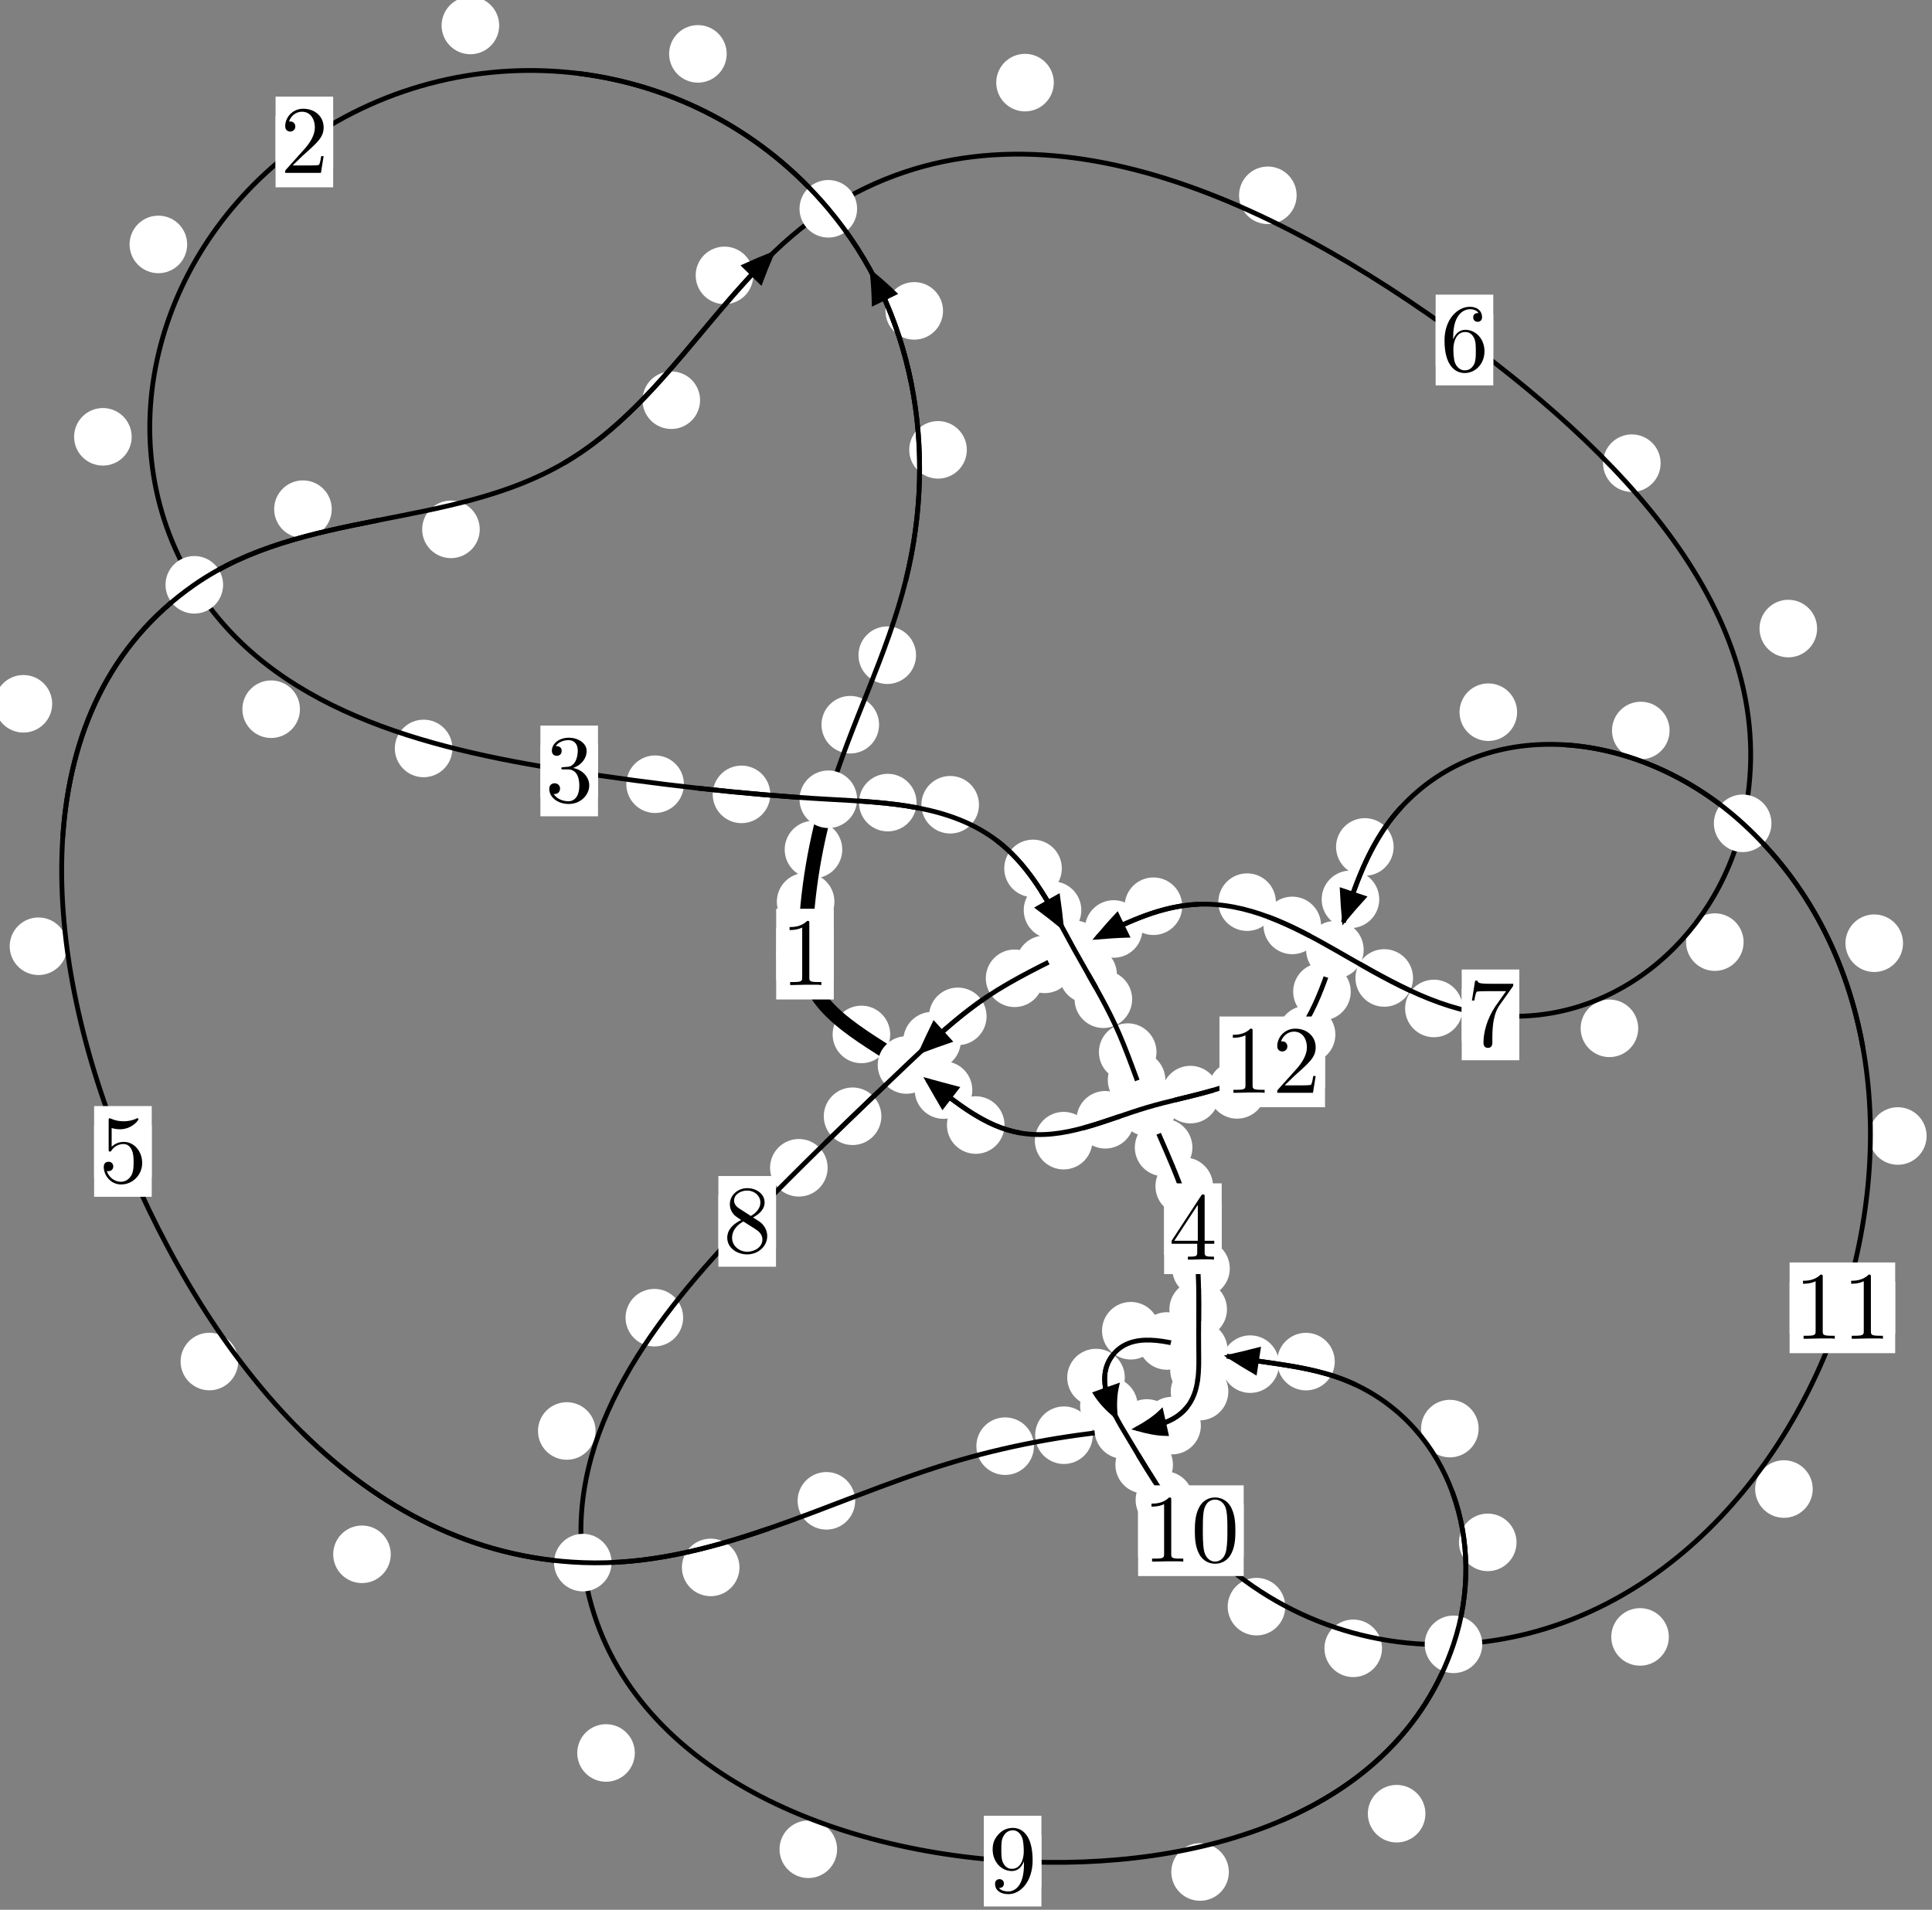<?xml version="1.0"?>
<!-- Created by MetaPost 1.999 on 2021.07.06:0011 -->
<svg version="1.1" xmlns="http://www.w3.org/2000/svg" xmlns:xlink="http://www.w3.org/1999/xlink" width="200.593" height="198.325" viewBox="0 0 200.593 198.325">
<rect x="0" y="0" width="200.593" height="198.325" fill="#808080" stroke="none"/>
<!-- Original BoundingBox: -86.558563 -114.980728 114.034286 83.344193 -->
  <defs>
    <g transform="scale(0.01,0.01)" id="GLYPHcmr10_48">
      <path style="fill-rule: evenodd;" d="M460 -320C460 -400,455 -480,420 -554C374 -650,292 -666,250 -666C190 -666,117 -640,76 -547C44 -478,39 -400,39 -320C39 -245,43 -155,84 -79C127 2,200 22,249 22C303 22,379 1,423 -94C455 -163,460 -241,460 -320M249 -0C210 -0,151 -25,133 -121C122 -181,122 -273,122 -332C122 -396,122 -462,130 -516C149 -635,224 -644,249 -644C282 -644,348 -626,367 -527C377 -471,377 -395,377 -332C377 -257,377 -189,366 -125C351 -30,294 -0,249 -0"></path>
    </g>
    <g transform="scale(0.01,0.01)" id="GLYPHcmr10_49">
      <path style="fill-rule: evenodd;" d="M294 -640C294 -664,294 -666,271 -666C209 -602,121 -602,89 -602L89 -571C109 -571,168 -571,220 -597L220 -79C220 -43,217 -31,127 -31L95 -31L95 -0L257 -0L130 -3L217 -3L257 -3L297 -3L384 -3L419 -0L419 -31L387 -31C297 -31,294 -42,294 -79"></path>
    </g>
    <g transform="scale(0.01,0.01)" id="GLYPHcmr10_50">
      <path style="fill-rule: evenodd;" d="M127 -77L233 -180C389 -318,449 -372,449 -472C449 -586,359 -666,237 -666C124 -666,50 -574,50 -485C50 -429,100 -429,103 -429C120 -429,155 -441,155 -482C155 -508,137 -534,102 -534C94 -534,92 -534,89 -533C112 -598,166 -635,224 -635C315 -635,358 -554,358 -472C358 -392,308 -313,253 -251L61 -37C50 -26,50 -24,50 -0L421 -0L449 -174L424 -174C419 -144,412 -100,402 -85C395 -77,329 -77,307 -77"></path>
    </g>
    <g transform="scale(0.01,0.01)" id="GLYPHcmr10_51">
      <path style="fill-rule: evenodd;" d="M290 -352C372 -379,430 -449,430 -528C430 -610,342 -666,246 -666C145 -666,69 -606,69 -530C69 -497,91 -478,120 -478C151 -478,171 -500,171 -529C171 -579,124 -579,109 -579C140 -628,206 -641,242 -641C283 -641,338 -619,338 -529C338 -517,336 -459,310 -415C280 -367,246 -364,221 -363C213 -362,189 -360,182 -360C174 -359,167 -358,167 -348C167 -337,174 -337,191 -337L235 -337C317 -337,354 -269,354 -171C354 -35,285 -6,241 -6C198 -6,123 -23,88 -82C123 -77,154 -99,154 -137C154 -173,127 -193,98 -193C74 -193,42 -179,42 -135C42 -44,135 22,244 22C366 22,457 -69,457 -171C457 -253,394 -331,290 -352"></path>
    </g>
    <g transform="scale(0.01,0.01)" id="GLYPHcmr10_52">
      <path style="fill-rule: evenodd;" d="M294 -165L294 -78C294 -42,292 -31,218 -31L197 -31L197 -0L332 -0L238 -3L290 -3L332 -3L374 -3L427 -3L468 -0L468 -31L447 -31C373 -31,371 -42,371 -78L371 -165L471 -165L471 -196L371 -196L371 -651C371 -671,371 -677,355 -677C346 -677,343 -677,335 -665L28 -196L28 -165M300 -196L56 -196L300 -569"></path>
    </g>
    <g transform="scale(0.01,0.01)" id="GLYPHcmr10_53">
      <path style="fill-rule: evenodd;" d="M449 -201C449 -320,367 -420,259 -420C211 -420,168 -404,132 -369L132 -564C152 -558,185 -551,217 -551C340 -551,410 -642,410 -655C410 -661,407 -666,400 -666C399 -666,397 -666,392 -663C372 -654,323 -634,256 -634C216 -634,170 -641,123 -662C115 -665,113 -665,111 -665C101 -665,101 -657,101 -641L101 -345C101 -327,101 -319,115 -319C122 -319,124 -322,128 -328C139 -344,176 -398,257 -398C309 -398,334 -352,342 -334C358 -297,360 -258,360 -208C360 -173,360 -113,336 -71C312 -32,275 -6,229 -6C156 -6,99 -59,82 -118C85 -117,88 -116,99 -116C132 -116,149 -141,149 -165C149 -189,132 -214,99 -214C85 -214,50 -207,50 -161C50 -75,119 22,231 22C347 22,449 -74,449 -201"></path>
    </g>
    <g transform="scale(0.01,0.01)" id="GLYPHcmr10_54">
      <path style="fill-rule: evenodd;" d="M132 -328L132 -352C132 -605,256 -641,307 -641C331 -641,373 -635,395 -601C380 -601,340 -601,340 -556C340 -525,364 -510,386 -510C402 -510,432 -519,432 -558C432 -618,388 -666,305 -666C177 -666,42 -537,42 -316C42 -49,158 22,251 22C362 22,457 -72,457 -204C457 -331,368 -427,257 -427C189 -427,152 -376,132 -328M251 -6C188 -6,158 -66,152 -81C134 -128,134 -208,134 -226C134 -304,166 -404,256 -404C272 -404,318 -404,349 -342C367 -305,367 -254,367 -205C367 -157,367 -107,350 -71C320 -11,274 -6,251 -6"></path>
    </g>
    <g transform="scale(0.01,0.01)" id="GLYPHcmr10_55">
      <path style="fill-rule: evenodd;" d="M476 -609C485 -621,485 -623,485 -644L242 -644C120 -644,118 -657,114 -676L89 -676L56 -470L81 -470C84 -486,93 -549,106 -561C113 -567,191 -567,204 -567L411 -567C400 -551,321 -442,299 -409C209 -274,176 -135,176 -33C176 -23,176 22,222 22C268 22,268 -23,268 -33L268 -84C268 -139,271 -194,279 -248C283 -271,297 -357,341 -419"></path>
    </g>
    <g transform="scale(0.01,0.01)" id="GLYPHcmr10_56">
      <path style="fill-rule: evenodd;" d="M163 -457C117 -487,113 -521,113 -538C113 -599,178 -641,249 -641C322 -641,386 -589,386 -517C386 -460,347 -412,287 -377M309 -362C381 -399,430 -451,430 -517C430 -609,341 -666,250 -666C150 -666,69 -592,69 -499C69 -481,71 -436,113 -389C124 -377,161 -352,186 -335C128 -306,42 -250,42 -151C42 -45,144 22,249 22C362 22,457 -61,457 -168C457 -204,446 -249,408 -291C389 -312,373 -322,309 -362M209 -320L332 -242C360 -223,407 -193,407 -132C407 -58,332 -6,250 -6C164 -6,92 -68,92 -151C92 -209,124 -273,209 -320"></path>
    </g>
    <g transform="scale(0.01,0.01)" id="GLYPHcmr10_57">
      <path style="fill-rule: evenodd;" d="M367 -318L367 -286C367 -52,263 -6,205 -6C188 -6,134 -8,107 -42C151 -42,159 -71,159 -88C159 -119,135 -134,113 -134C97 -134,67 -125,67 -86C67 -19,121 22,206 22C335 22,457 -114,457 -329C457 -598,342 -666,253 -666C198 -666,149 -648,106 -603C65 -558,42 -516,42 -441C42 -316,130 -218,242 -218C303 -218,344 -260,367 -318M243 -241C227 -241,181 -241,150 -304C132 -341,132 -391,132 -440C132 -494,132 -541,153 -578C180 -628,218 -641,253 -641C299 -641,332 -607,349 -562C361 -530,365 -467,365 -421C365 -338,331 -241,243 -241"></path>
    </g>
  </defs>
  <path d="M86.635 93.635C86.635 92.843,86.32 92.083,85.76 91.522C85.199 90.962,84.439 90.647,83.646 90.647C82.854 90.647,82.094 90.962,81.533 91.522C80.973 92.083,80.658 92.843,80.658 93.635C80.658 94.428,80.973 95.188,81.533 95.749C82.094 96.309,82.854 96.624,83.646 96.624C84.439 96.624,85.199 96.309,85.76 95.749C86.32 95.188,86.635 94.428,86.635 93.635Z" style="fill: rgb(100%,100%,100%);stroke: none;"></path>
  <path d="M86.569 99.081C86.569 98.289,86.254 97.529,85.693 96.968C85.133 96.408,84.373 96.093,83.58 96.093C82.787 96.093,82.027 96.408,81.467 96.968C80.906 97.529,80.591 98.289,80.591 99.081C80.591 99.874,80.906 100.634,81.467 101.195C82.027 101.755,82.787 102.07,83.58 102.07C84.373 102.07,85.133 101.755,85.693 101.195C86.254 100.634,86.569 99.874,86.569 99.081Z" style="fill: rgb(100%,100%,100%);stroke: none;"></path>
  <path d="M91.27 75.258C91.27 74.465,90.955 73.705,90.394 73.145C89.834 72.584,89.074 72.269,88.281 72.269C87.488 72.269,86.728 72.584,86.168 73.145C85.607 73.705,85.292 74.465,85.292 75.258C85.292 76.051,85.607 76.811,86.168 77.371C86.728 77.932,87.488 78.247,88.281 78.247C89.074 78.247,89.834 77.932,90.394 77.371C90.955 76.811,91.27 76.051,91.27 75.258Z" style="fill: rgb(100%,100%,100%);stroke: none;"></path>
  <path d="M87.449 88.224C87.449 87.432,87.134 86.672,86.574 86.111C86.014 85.551,85.253 85.236,84.461 85.236C83.668 85.236,82.908 85.551,82.347 86.111C81.787 86.672,81.472 87.432,81.472 88.224C81.472 89.017,81.787 89.777,82.347 90.338C82.908 90.898,83.668 91.213,84.461 91.213C85.253 91.213,86.014 90.898,86.574 90.338C87.134 89.777,87.449 89.017,87.449 88.224Z" style="fill: rgb(100%,100%,100%);stroke: none;"></path>
  <path d="M100.382 46.714C100.382 45.922,100.067 45.162,99.506 44.601C98.946 44.041,98.186 43.726,97.393 43.726C96.6 43.726,95.84 44.041,95.28 44.601C94.719 45.162,94.404 45.922,94.404 46.714C94.404 47.507,94.719 48.267,95.28 48.828C95.84 49.388,96.6 49.703,97.393 49.703C98.186 49.703,98.946 49.388,99.506 48.828C100.067 48.267,100.382 47.507,100.382 46.714Z" style="fill: rgb(100%,100%,100%);stroke: none;"></path>
  <path d="M95.11 68.04C95.11 67.247,94.795 66.487,94.235 65.927C93.674 65.366,92.914 65.051,92.122 65.051C91.329 65.051,90.569 65.366,90.008 65.927C89.448 66.487,89.133 67.247,89.133 68.04C89.133 68.833,89.448 69.593,90.008 70.153C90.569 70.714,91.329 71.029,92.122 71.029C92.914 71.029,93.674 70.714,94.235 70.153C94.795 69.593,95.11 68.833,95.11 68.04Z" style="fill: rgb(100%,100%,100%);stroke: none;"></path>
  <path d="M75.45 5.595C75.45 4.802,75.135 4.042,74.575 3.482C74.014 2.921,73.254 2.606,72.461 2.606C71.669 2.606,70.909 2.921,70.348 3.482C69.788 4.042,69.473 4.802,69.473 5.595C69.473 6.388,69.788 7.148,70.348 7.708C70.909 8.269,71.669 8.584,72.461 8.584C73.254 8.584,74.014 8.269,74.575 7.708C75.135 7.148,75.45 6.388,75.45 5.595Z" style="fill: rgb(100%,100%,100%);stroke: none;"></path>
  <path d="M97.911 32.284C97.911 31.491,97.596 30.731,97.035 30.17C96.475 29.61,95.715 29.295,94.922 29.295C94.129 29.295,93.369 29.61,92.809 30.17C92.248 30.731,91.933 31.491,91.933 32.284C91.933 33.076,92.248 33.836,92.809 34.397C93.369 34.957,94.129 35.272,94.922 35.272C95.715 35.272,96.475 34.957,97.035 34.397C97.596 33.836,97.911 33.076,97.911 32.284Z" style="fill: rgb(100%,100%,100%);stroke: none;"></path>
  <path d="M19.432 25.383C19.432 24.59,19.117 23.83,18.556 23.269C17.996 22.709,17.236 22.394,16.443 22.394C15.65 22.394,14.89 22.709,14.33 23.269C13.769 23.83,13.454 24.59,13.454 25.383C13.454 26.175,13.769 26.936,14.33 27.496C14.89 28.056,15.65 28.371,16.443 28.371C17.236 28.371,17.996 28.056,18.556 27.496C19.117 26.936,19.432 26.175,19.432 25.383Z" style="fill: rgb(100%,100%,100%);stroke: none;"></path>
  <path d="M51.828 2.645C51.828 1.852,51.513 1.092,50.952 0.531C50.392 -0.029,49.632 -0.344,48.839 -0.344C48.046 -0.344,47.286 -0.029,46.726 0.531C46.165 1.092,45.85 1.852,45.85 2.645C45.85 3.437,46.165 4.197,46.726 4.758C47.286 5.318,48.046 5.633,48.839 5.633C49.632 5.633,50.392 5.318,50.952 4.758C51.513 4.197,51.828 3.437,51.828 2.645Z" style="fill: rgb(100%,100%,100%);stroke: none;"></path>
  <path d="M31.143 73.649C31.143 72.856,30.828 72.096,30.267 71.535C29.707 70.975,28.947 70.66,28.154 70.66C27.361 70.66,26.601 70.975,26.041 71.535C25.48 72.096,25.165 72.856,25.165 73.649C25.165 74.441,25.48 75.202,26.041 75.762C26.601 76.323,27.361 76.638,28.154 76.638C28.947 76.638,29.707 76.323,30.267 75.762C30.828 75.202,31.143 74.441,31.143 73.649Z" style="fill: rgb(100%,100%,100%);stroke: none;"></path>
  <path d="M13.672 45.362C13.672 44.569,13.357 43.809,12.796 43.248C12.236 42.688,11.475 42.373,10.683 42.373C9.89 42.373,9.13 42.688,8.569 43.248C8.009 43.809,7.694 44.569,7.694 45.362C7.694 46.154,8.009 46.914,8.569 47.475C9.13 48.035,9.89 48.35,10.683 48.35C11.475 48.35,12.236 48.035,12.796 47.475C13.357 46.914,13.672 46.154,13.672 45.362Z" style="fill: rgb(100%,100%,100%);stroke: none;"></path>
  <path d="M71.007 81.438C71.007 80.646,70.692 79.885,70.132 79.325C69.571 78.765,68.811 78.45,68.018 78.45C67.226 78.45,66.466 78.765,65.905 79.325C65.345 79.885,65.03 80.646,65.03 81.438C65.03 82.231,65.345 82.991,65.905 83.552C66.466 84.112,67.226 84.427,68.018 84.427C68.811 84.427,69.571 84.112,70.132 83.552C70.692 82.991,71.007 82.231,71.007 81.438Z" style="fill: rgb(100%,100%,100%);stroke: none;"></path>
  <path d="M46.972 77.723C46.972 76.93,46.657 76.17,46.096 75.609C45.536 75.049,44.776 74.734,43.983 74.734C43.19 74.734,42.43 75.049,41.87 75.609C41.309 76.17,40.994 76.93,40.994 77.723C40.994 78.515,41.309 79.276,41.87 79.836C42.43 80.397,43.19 80.712,43.983 80.712C44.776 80.712,45.536 80.397,46.096 79.836C46.657 79.276,46.972 78.515,46.972 77.723Z" style="fill: rgb(100%,100%,100%);stroke: none;"></path>
  <path d="M95.161 83.348C95.161 82.555,94.846 81.795,94.286 81.235C93.725 80.674,92.965 80.359,92.172 80.359C91.38 80.359,90.619 80.674,90.059 81.235C89.498 81.795,89.184 82.555,89.184 83.348C89.184 84.141,89.498 84.901,90.059 85.461C90.619 86.022,91.38 86.337,92.172 86.337C92.965 86.337,93.725 86.022,94.286 85.461C94.846 84.901,95.161 84.141,95.161 83.348Z" style="fill: rgb(100%,100%,100%);stroke: none;"></path>
  <path d="M79.977 82.492C79.977 81.699,79.662 80.939,79.102 80.379C78.541 79.818,77.781 79.503,76.988 79.503C76.196 79.503,75.435 79.818,74.875 80.379C74.314 80.939,74 81.699,74 82.492C74 83.285,74.314 84.045,74.875 84.605C75.435 85.166,76.196 85.481,76.988 85.481C77.781 85.481,78.541 85.166,79.102 84.605C79.662 84.045,79.977 83.285,79.977 82.492Z" style="fill: rgb(100%,100%,100%);stroke: none;"></path>
  <path d="M110.245 90.182C110.245 89.389,109.93 88.629,109.37 88.069C108.809 87.508,108.049 87.193,107.257 87.193C106.464 87.193,105.704 87.508,105.143 88.069C104.583 88.629,104.268 89.389,104.268 90.182C104.268 90.975,104.583 91.735,105.143 92.295C105.704 92.856,106.464 93.171,107.257 93.171C108.049 93.171,108.809 92.856,109.37 92.295C109.93 91.735,110.245 90.975,110.245 90.182Z" style="fill: rgb(100%,100%,100%);stroke: none;"></path>
  <path d="M101.644 83.569C101.644 82.777,101.329 82.017,100.768 81.456C100.208 80.896,99.448 80.581,98.655 80.581C97.862 80.581,97.102 80.896,96.542 81.456C95.981 82.017,95.666 82.777,95.666 83.569C95.666 84.362,95.981 85.122,96.542 85.683C97.102 86.243,97.862 86.558,98.655 86.558C99.448 86.558,100.208 86.243,100.768 85.683C101.329 85.122,101.644 84.362,101.644 83.569Z" style="fill: rgb(100%,100%,100%);stroke: none;"></path>
  <path d="M115.964 101.206C115.964 100.413,115.649 99.653,115.088 99.092C114.528 98.532,113.768 98.217,112.975 98.217C112.182 98.217,111.422 98.532,110.862 99.092C110.301 99.653,109.986 100.413,109.986 101.206C109.986 101.998,110.301 102.758,110.862 103.319C111.422 103.879,112.182 104.194,112.975 104.194C113.768 104.194,114.528 103.879,115.088 103.319C115.649 102.758,115.964 101.998,115.964 101.206Z" style="fill: rgb(100%,100%,100%);stroke: none;"></path>
  <path d="M112.269 94.516C112.269 93.723,111.954 92.963,111.393 92.403C110.833 91.842,110.072 91.527,109.28 91.527C108.487 91.527,107.727 91.842,107.166 92.403C106.606 92.963,106.291 93.723,106.291 94.516C106.291 95.309,106.606 96.069,107.166 96.629C107.727 97.19,108.487 97.505,109.28 97.505C110.072 97.505,110.833 97.19,111.393 96.629C111.954 96.069,112.269 95.309,112.269 94.516Z" style="fill: rgb(100%,100%,100%);stroke: none;"></path>
  <path d="M120.075 109.257C120.075 108.464,119.76 107.704,119.199 107.144C118.639 106.583,117.879 106.268,117.086 106.268C116.293 106.268,115.533 106.583,114.973 107.144C114.412 107.704,114.097 108.464,114.097 109.257C114.097 110.05,114.412 110.81,114.973 111.37C115.533 111.931,116.293 112.246,117.086 112.246C117.879 112.246,118.639 111.931,119.199 111.37C119.76 110.81,120.075 110.05,120.075 109.257Z" style="fill: rgb(100%,100%,100%);stroke: none;"></path>
  <path d="M117.547 103.765C117.547 102.972,117.232 102.212,116.672 101.652C116.111 101.091,115.351 100.776,114.558 100.776C113.766 100.776,113.005 101.091,112.445 101.652C111.885 102.212,111.57 102.972,111.57 103.765C111.57 104.558,111.885 105.318,112.445 105.878C113.005 106.439,113.766 106.754,114.558 106.754C115.351 106.754,116.111 106.439,116.672 105.878C117.232 105.318,117.547 104.558,117.547 103.765Z" style="fill: rgb(100%,100%,100%);stroke: none;"></path>
  <path d="M123.803 119.163C123.803 118.371,123.488 117.61,122.927 117.05C122.367 116.489,121.607 116.175,120.814 116.175C120.021 116.175,119.261 116.489,118.701 117.05C118.14 117.61,117.825 118.371,117.825 119.163C117.825 119.956,118.14 120.716,118.701 121.277C119.261 121.837,120.021 122.152,120.814 122.152C121.607 122.152,122.367 121.837,122.927 121.277C123.488 120.716,123.803 119.956,123.803 119.163Z" style="fill: rgb(100%,100%,100%);stroke: none;"></path>
  <path d="M120.997 112.164C120.997 111.372,120.682 110.612,120.121 110.051C119.561 109.491,118.801 109.176,118.008 109.176C117.215 109.176,116.455 109.491,115.895 110.051C115.334 110.612,115.019 111.372,115.019 112.164C115.019 112.957,115.334 113.717,115.895 114.278C116.455 114.838,117.215 115.153,118.008 115.153C118.801 115.153,119.561 114.838,120.121 114.278C120.682 113.717,120.997 112.957,120.997 112.164Z" style="fill: rgb(100%,100%,100%);stroke: none;"></path>
  <path d="M127.685 131.725C127.685 130.933,127.37 130.172,126.809 129.612C126.249 129.051,125.489 128.737,124.696 128.737C123.903 128.737,123.143 129.051,122.583 129.612C122.022 130.172,121.707 130.933,121.707 131.725C121.707 132.518,122.022 133.278,122.583 133.839C123.143 134.399,123.903 134.714,124.696 134.714C125.489 134.714,126.249 134.399,126.809 133.839C127.37 133.278,127.685 132.518,127.685 131.725Z" style="fill: rgb(100%,100%,100%);stroke: none;"></path>
  <path d="M125.944 123.184C125.944 122.391,125.629 121.631,125.068 121.07C124.508 120.51,123.748 120.195,122.955 120.195C122.162 120.195,121.402 120.51,120.842 121.07C120.281 121.631,119.966 122.391,119.966 123.184C119.966 123.976,120.281 124.737,120.842 125.297C121.402 125.857,122.162 126.172,122.955 126.172C123.748 126.172,124.508 125.857,125.068 125.297C125.629 124.737,125.944 123.976,125.944 123.184Z" style="fill: rgb(100%,100%,100%);stroke: none;"></path>
  <path d="M127.476 142.278C127.476 141.485,127.161 140.725,126.601 140.165C126.04 139.604,125.28 139.289,124.487 139.289C123.695 139.289,122.935 139.604,122.374 140.165C121.814 140.725,121.499 141.485,121.499 142.278C121.499 143.071,121.814 143.831,122.374 144.391C122.935 144.952,123.695 145.267,124.487 145.267C125.28 145.267,126.04 144.952,126.601 144.391C127.161 143.831,127.476 143.071,127.476 142.278Z" style="fill: rgb(100%,100%,100%);stroke: none;"></path>
  <path d="M127.392 135.967C127.392 135.174,127.077 134.414,126.517 133.854C125.956 133.293,125.196 132.978,124.404 132.978C123.611 132.978,122.851 133.293,122.29 133.854C121.73 134.414,121.415 135.174,121.415 135.967C121.415 136.76,121.73 137.52,122.29 138.08C122.851 138.641,123.611 138.956,124.404 138.956C125.196 138.956,125.956 138.641,126.517 138.08C127.077 137.52,127.392 136.76,127.392 135.967Z" style="fill: rgb(100%,100%,100%);stroke: none;"></path>
  <path d="M124.68 148.044C124.68 147.251,124.365 146.491,123.804 145.931C123.244 145.37,122.484 145.055,121.691 145.055C120.898 145.055,120.138 145.37,119.578 145.931C119.017 146.491,118.702 147.251,118.702 148.044C118.702 148.837,119.017 149.597,119.578 150.157C120.138 150.718,120.898 151.033,121.691 151.033C122.484 151.033,123.244 150.718,123.804 150.157C124.365 149.597,124.68 148.837,124.68 148.044Z" style="fill: rgb(100%,100%,100%);stroke: none;"></path>
  <path d="M127.534 144.511C127.534 143.719,127.219 142.959,126.658 142.398C126.098 141.838,125.338 141.523,124.545 141.523C123.752 141.523,122.992 141.838,122.432 142.398C121.871 142.959,121.556 143.719,121.556 144.511C121.556 145.304,121.871 146.064,122.432 146.625C122.992 147.185,123.752 147.5,124.545 147.5C125.338 147.5,126.098 147.185,126.658 146.625C127.219 146.064,127.534 145.304,127.534 144.511Z" style="fill: rgb(100%,100%,100%);stroke: none;"></path>
  <path d="M113.455 149.04C113.455 148.248,113.14 147.488,112.579 146.927C112.019 146.367,111.258 146.052,110.466 146.052C109.673 146.052,108.913 146.367,108.352 146.927C107.792 147.488,107.477 148.248,107.477 149.04C107.477 149.833,107.792 150.593,108.352 151.154C108.913 151.714,109.673 152.029,110.466 152.029C111.258 152.029,112.019 151.714,112.579 151.154C113.14 150.593,113.455 149.833,113.455 149.04Z" style="fill: rgb(100%,100%,100%);stroke: none;"></path>
  <path d="M122.059 148.288C122.059 147.496,121.744 146.736,121.183 146.175C120.623 145.615,119.863 145.3,119.07 145.3C118.277 145.3,117.517 145.615,116.957 146.175C116.396 146.736,116.081 147.496,116.081 148.288C116.081 149.081,116.396 149.841,116.957 150.402C117.517 150.962,118.277 151.277,119.07 151.277C119.863 151.277,120.623 150.962,121.183 150.402C121.744 149.841,122.059 149.081,122.059 148.288Z" style="fill: rgb(100%,100%,100%);stroke: none;"></path>
  <path d="M88.791 155.854C88.791 155.062,88.476 154.302,87.915 153.741C87.355 153.181,86.595 152.866,85.802 152.866C85.009 152.866,84.249 153.181,83.689 153.741C83.128 154.302,82.813 155.062,82.813 155.854C82.813 156.647,83.128 157.407,83.689 157.968C84.249 158.528,85.009 158.843,85.802 158.843C86.595 158.843,87.355 158.528,87.915 157.968C88.476 157.407,88.791 156.647,88.791 155.854Z" style="fill: rgb(100%,100%,100%);stroke: none;"></path>
  <path d="M107.352 150.179C107.352 149.387,107.037 148.626,106.476 148.066C105.916 147.505,105.155 147.191,104.363 147.191C103.57 147.191,102.81 147.505,102.249 148.066C101.689 148.626,101.374 149.387,101.374 150.179C101.374 150.972,101.689 151.732,102.249 152.293C102.81 152.853,103.57 153.168,104.363 153.168C105.155 153.168,105.916 152.853,106.476 152.293C107.037 151.732,107.352 150.972,107.352 150.179Z" style="fill: rgb(100%,100%,100%);stroke: none;"></path>
  <path d="M40.571 161.409C40.571 160.616,40.256 159.856,39.696 159.296C39.135 158.735,38.375 158.42,37.583 158.42C36.79 158.42,36.03 158.735,35.469 159.296C34.909 159.856,34.594 160.616,34.594 161.409C34.594 162.202,34.909 162.962,35.469 163.522C36.03 164.083,36.79 164.398,37.583 164.398C38.375 164.398,39.135 164.083,39.696 163.522C40.256 162.962,40.571 162.202,40.571 161.409Z" style="fill: rgb(100%,100%,100%);stroke: none;"></path>
  <path d="M76.777 162.77C76.777 161.978,76.462 161.217,75.902 160.657C75.341 160.096,74.581 159.781,73.788 159.781C72.996 159.781,72.236 160.096,71.675 160.657C71.115 161.217,70.8 161.978,70.8 162.77C70.8 163.563,71.115 164.323,71.675 164.884C72.236 165.444,72.996 165.759,73.788 165.759C74.581 165.759,75.341 165.444,75.902 164.884C76.462 164.323,76.777 163.563,76.777 162.77Z" style="fill: rgb(100%,100%,100%);stroke: none;"></path>
  <path d="M6.985 98.265C6.985 97.472,6.67 96.712,6.109 96.152C5.549 95.591,4.789 95.276,3.996 95.276C3.203 95.276,2.443 95.591,1.883 96.152C1.322 96.712,1.007 97.472,1.007 98.265C1.007 99.058,1.322 99.818,1.883 100.378C2.443 100.939,3.203 101.254,3.996 101.254C4.789 101.254,5.549 100.939,6.109 100.378C6.67 99.818,6.985 99.058,6.985 98.265Z" style="fill: rgb(100%,100%,100%);stroke: none;"></path>
  <path d="M24.729 141.389C24.729 140.597,24.414 139.837,23.853 139.276C23.293 138.716,22.533 138.401,21.74 138.401C20.947 138.401,20.187 138.716,19.627 139.276C19.066 139.837,18.751 140.597,18.751 141.389C18.751 142.182,19.066 142.942,19.627 143.503C20.187 144.063,20.947 144.378,21.74 144.378C22.533 144.378,23.293 144.063,23.853 143.503C24.414 142.942,24.729 142.182,24.729 141.389Z" style="fill: rgb(100%,100%,100%);stroke: none;"></path>
  <path d="M34.443 52.875C34.443 52.083,34.129 51.322,33.568 50.762C33.008 50.201,32.247 49.886,31.455 49.886C30.662 49.886,29.902 50.201,29.341 50.762C28.781 51.322,28.466 52.083,28.466 52.875C28.466 53.668,28.781 54.428,29.341 54.989C29.902 55.549,30.662 55.864,31.455 55.864C32.247 55.864,33.008 55.549,33.568 54.989C34.129 54.428,34.443 53.668,34.443 52.875Z" style="fill: rgb(100%,100%,100%);stroke: none;"></path>
  <path d="M5.419 73.086C5.419 72.294,5.104 71.533,4.543 70.973C3.983 70.412,3.223 70.098,2.43 70.098C1.637 70.098,0.877 70.412,0.317 70.973C-0.244 71.533,-0.559 72.294,-0.559 73.086C-0.559 73.879,-0.244 74.639,0.317 75.2C0.877 75.76,1.637 76.075,2.43 76.075C3.223 76.075,3.983 75.76,4.543 75.2C5.104 74.639,5.419 73.879,5.419 73.086Z" style="fill: rgb(100%,100%,100%);stroke: none;"></path>
  <path d="M72.686 41.561C72.686 40.768,72.371 40.008,71.811 39.447C71.25 38.887,70.49 38.572,69.697 38.572C68.905 38.572,68.144 38.887,67.584 39.447C67.023 40.008,66.709 40.768,66.709 41.561C66.709 42.353,67.023 43.113,67.584 43.674C68.144 44.234,68.905 44.549,69.697 44.549C70.49 44.549,71.25 44.234,71.811 43.674C72.371 43.113,72.686 42.353,72.686 41.561Z" style="fill: rgb(100%,100%,100%);stroke: none;"></path>
  <path d="M49.809 54.972C49.809 54.179,49.495 53.419,48.934 52.858C48.374 52.298,47.613 51.983,46.821 51.983C46.028 51.983,45.268 52.298,44.707 52.858C44.147 53.419,43.832 54.179,43.832 54.972C43.832 55.764,44.147 56.524,44.707 57.085C45.268 57.645,46.028 57.96,46.821 57.96C47.613 57.96,48.374 57.645,48.934 57.085C49.495 56.524,49.809 55.764,49.809 54.972Z" style="fill: rgb(100%,100%,100%);stroke: none;"></path>
  <path d="M109.414 8.58C109.414 7.787,109.099 7.027,108.538 6.467C107.978 5.906,107.218 5.591,106.425 5.591C105.632 5.591,104.872 5.906,104.312 6.467C103.751 7.027,103.436 7.787,103.436 8.58C103.436 9.373,103.751 10.133,104.312 10.693C104.872 11.254,105.632 11.569,106.425 11.569C107.218 11.569,107.978 11.254,108.538 10.693C109.099 10.133,109.414 9.373,109.414 8.58Z" style="fill: rgb(100%,100%,100%);stroke: none;"></path>
  <path d="M78.208 28.598C78.208 27.805,77.893 27.045,77.332 26.484C76.772 25.924,76.012 25.609,75.219 25.609C74.426 25.609,73.666 25.924,73.106 26.484C72.545 27.045,72.23 27.805,72.23 28.598C72.23 29.39,72.545 30.151,73.106 30.711C73.666 31.271,74.426 31.586,75.219 31.586C76.012 31.586,76.772 31.271,77.332 30.711C77.893 30.151,78.208 29.39,78.208 28.598Z" style="fill: rgb(100%,100%,100%);stroke: none;"></path>
  <path d="M172.417 48.099C172.417 47.307,172.102 46.547,171.542 45.986C170.981 45.426,170.221 45.111,169.428 45.111C168.636 45.111,167.876 45.426,167.315 45.986C166.755 46.547,166.44 47.307,166.44 48.099C166.44 48.892,166.755 49.652,167.315 50.213C167.876 50.773,168.636 51.088,169.428 51.088C170.221 51.088,170.981 50.773,171.542 50.213C172.102 49.652,172.417 48.892,172.417 48.099Z" style="fill: rgb(100%,100%,100%);stroke: none;"></path>
  <path d="M134.624 20.283C134.624 19.49,134.309 18.73,133.748 18.17C133.188 17.609,132.428 17.294,131.635 17.294C130.842 17.294,130.082 17.609,129.522 18.17C128.961 18.73,128.646 19.49,128.646 20.283C128.646 21.076,128.961 21.836,129.522 22.396C130.082 22.957,130.842 23.272,131.635 23.272C132.428 23.272,133.188 22.957,133.748 22.396C134.309 21.836,134.624 21.076,134.624 20.283Z" style="fill: rgb(100%,100%,100%);stroke: none;"></path>
  <path d="M181.033 97.834C181.033 97.042,180.718 96.282,180.158 95.721C179.597 95.161,178.837 94.846,178.045 94.846C177.252 94.846,176.492 95.161,175.931 95.721C175.371 96.282,175.056 97.042,175.056 97.834C175.056 98.627,175.371 99.387,175.931 99.948C176.492 100.508,177.252 100.823,178.045 100.823C178.837 100.823,179.597 100.508,180.158 99.948C180.718 99.387,181.033 98.627,181.033 97.834Z" style="fill: rgb(100%,100%,100%);stroke: none;"></path>
  <path d="M188.663 65.275C188.663 64.482,188.348 63.722,187.787 63.162C187.227 62.601,186.467 62.286,185.674 62.286C184.881 62.286,184.121 62.601,183.561 63.162C183 63.722,182.685 64.482,182.685 65.275C182.685 66.068,183 66.828,183.561 67.388C184.121 67.949,184.881 68.264,185.674 68.264C186.467 68.264,187.227 67.949,187.787 67.388C188.348 66.828,188.663 66.068,188.663 65.275Z" style="fill: rgb(100%,100%,100%);stroke: none;"></path>
  <path d="M151.866 104.725C151.866 103.933,151.551 103.173,150.99 102.612C150.43 102.052,149.67 101.737,148.877 101.737C148.084 101.737,147.324 102.052,146.764 102.612C146.203 103.173,145.888 103.933,145.888 104.725C145.888 105.518,146.203 106.278,146.764 106.839C147.324 107.399,148.084 107.714,148.877 107.714C149.67 107.714,150.43 107.399,150.99 106.839C151.551 106.278,151.866 105.518,151.866 104.725Z" style="fill: rgb(100%,100%,100%);stroke: none;"></path>
  <path d="M170.09 106.788C170.09 105.995,169.775 105.235,169.215 104.674C168.654 104.114,167.894 103.799,167.101 103.799C166.309 103.799,165.549 104.114,164.988 104.674C164.428 105.235,164.113 105.995,164.113 106.788C164.113 107.58,164.428 108.34,164.988 108.901C165.549 109.461,166.309 109.776,167.101 109.776C167.894 109.776,168.654 109.461,169.215 108.901C169.775 108.34,170.09 107.58,170.09 106.788Z" style="fill: rgb(100%,100%,100%);stroke: none;"></path>
  <path d="M137.16 96.101C137.16 95.309,136.845 94.548,136.284 93.988C135.724 93.427,134.964 93.113,134.171 93.113C133.378 93.113,132.618 93.427,132.058 93.988C131.497 94.548,131.182 95.309,131.182 96.101C131.182 96.894,131.497 97.654,132.058 98.215C132.618 98.775,133.378 99.09,134.171 99.09C134.964 99.09,135.724 98.775,136.284 98.215C136.845 97.654,137.16 96.894,137.16 96.101Z" style="fill: rgb(100%,100%,100%);stroke: none;"></path>
  <path d="M146.71 101.558C146.71 100.765,146.395 100.005,145.835 99.444C145.274 98.884,144.514 98.569,143.721 98.569C142.929 98.569,142.168 98.884,141.608 99.444C141.047 100.005,140.732 100.765,140.732 101.558C140.732 102.35,141.047 103.111,141.608 103.671C142.168 104.232,142.929 104.547,143.721 104.547C144.514 104.547,145.274 104.232,145.835 103.671C146.395 103.111,146.71 102.35,146.71 101.558Z" style="fill: rgb(100%,100%,100%);stroke: none;"></path>
  <path d="M122.745 94.109C122.745 93.316,122.43 92.556,121.87 91.995C121.309 91.435,120.549 91.12,119.757 91.12C118.964 91.12,118.204 91.435,117.643 91.995C117.083 92.556,116.768 93.316,116.768 94.109C116.768 94.901,117.083 95.661,117.643 96.222C118.204 96.782,118.964 97.097,119.757 97.097C120.549 97.097,121.309 96.782,121.87 96.222C122.43 95.661,122.745 94.901,122.745 94.109Z" style="fill: rgb(100%,100%,100%);stroke: none;"></path>
  <path d="M132.471 93.685C132.471 92.893,132.156 92.132,131.596 91.572C131.036 91.011,130.275 90.696,129.483 90.696C128.69 90.696,127.93 91.011,127.369 91.572C126.809 92.132,126.494 92.893,126.494 93.685C126.494 94.478,126.809 95.238,127.369 95.799C127.93 96.359,128.69 96.674,129.483 96.674C130.275 96.674,131.036 96.359,131.596 95.799C132.156 95.238,132.471 94.478,132.471 93.685Z" style="fill: rgb(100%,100%,100%);stroke: none;"></path>
  <path d="M111.457 100.144C111.457 99.351,111.142 98.591,110.582 98.031C110.021 97.47,109.261 97.155,108.468 97.155C107.676 97.155,106.915 97.47,106.355 98.031C105.795 98.591,105.48 99.351,105.48 100.144C105.48 100.937,105.795 101.697,106.355 102.257C106.915 102.818,107.676 103.133,108.468 103.133C109.261 103.133,110.021 102.818,110.582 102.257C111.142 101.697,111.457 100.937,111.457 100.144Z" style="fill: rgb(100%,100%,100%);stroke: none;"></path>
  <path d="M118.619 96.471C118.619 95.678,118.304 94.918,117.743 94.357C117.183 93.797,116.423 93.482,115.63 93.482C114.837 93.482,114.077 93.797,113.517 94.357C112.956 94.918,112.641 95.678,112.641 96.471C112.641 97.263,112.956 98.024,113.517 98.584C114.077 99.144,114.837 99.459,115.63 99.459C116.423 99.459,117.183 99.144,117.743 98.584C118.304 98.024,118.619 97.263,118.619 96.471Z" style="fill: rgb(100%,100%,100%);stroke: none;"></path>
  <path d="M102.434 105.544C102.434 104.752,102.119 103.992,101.559 103.431C100.998 102.871,100.238 102.556,99.445 102.556C98.653 102.556,97.892 102.871,97.332 103.431C96.771 103.992,96.456 104.752,96.456 105.544C96.456 106.337,96.771 107.097,97.332 107.658C97.892 108.218,98.653 108.533,99.445 108.533C100.238 108.533,100.998 108.218,101.559 107.658C102.119 107.097,102.434 106.337,102.434 105.544Z" style="fill: rgb(100%,100%,100%);stroke: none;"></path>
  <path d="M108.331 101.592C108.331 100.799,108.016 100.039,107.456 99.478C106.895 98.918,106.135 98.603,105.342 98.603C104.55 98.603,103.789 98.918,103.229 99.478C102.668 100.039,102.353 100.799,102.353 101.592C102.353 102.384,102.668 103.144,103.229 103.705C103.789 104.265,104.55 104.58,105.342 104.58C106.135 104.58,106.895 104.265,107.456 103.705C108.016 103.144,108.331 102.384,108.331 101.592Z" style="fill: rgb(100%,100%,100%);stroke: none;"></path>
  <path d="M91.508 115.919C91.508 115.126,91.193 114.366,90.632 113.806C90.072 113.245,89.312 112.93,88.519 112.93C87.726 112.93,86.966 113.245,86.406 113.806C85.845 114.366,85.53 115.126,85.53 115.919C85.53 116.712,85.845 117.472,86.406 118.032C86.966 118.593,87.726 118.908,88.519 118.908C89.312 118.908,90.072 118.593,90.632 118.032C91.193 117.472,91.508 116.712,91.508 115.919Z" style="fill: rgb(100%,100%,100%);stroke: none;"></path>
  <path d="M99.763 108.071C99.763 107.278,99.448 106.518,98.888 105.957C98.327 105.397,97.567 105.082,96.774 105.082C95.982 105.082,95.222 105.397,94.661 105.957C94.101 106.518,93.786 107.278,93.786 108.071C93.786 108.863,94.101 109.624,94.661 110.184C95.222 110.745,95.982 111.06,96.774 111.06C97.567 111.06,98.327 110.745,98.888 110.184C99.448 109.624,99.763 108.863,99.763 108.071Z" style="fill: rgb(100%,100%,100%);stroke: none;"></path>
  <path d="M70.928 136.837C70.928 136.044,70.613 135.284,70.052 134.723C69.492 134.163,68.731 133.848,67.939 133.848C67.146 133.848,66.386 134.163,65.825 134.723C65.265 135.284,64.95 136.044,64.95 136.837C64.95 137.629,65.265 138.389,65.825 138.95C66.386 139.51,67.146 139.825,67.939 139.825C68.731 139.825,69.492 139.51,70.052 138.95C70.613 138.389,70.928 137.629,70.928 136.837Z" style="fill: rgb(100%,100%,100%);stroke: none;"></path>
  <path d="M85.93 121.271C85.93 120.478,85.615 119.718,85.055 119.158C84.495 118.597,83.734 118.282,82.942 118.282C82.149 118.282,81.389 118.597,80.828 119.158C80.268 119.718,79.953 120.478,79.953 121.271C79.953 122.064,80.268 122.824,80.828 123.384C81.389 123.945,82.149 124.26,82.942 124.26C83.734 124.26,84.495 123.945,85.055 123.384C85.615 122.824,85.93 122.064,85.93 121.271Z" style="fill: rgb(100%,100%,100%);stroke: none;"></path>
  <path d="M65.91 182.039C65.91 181.246,65.596 180.486,65.035 179.926C64.475 179.365,63.714 179.05,62.922 179.05C62.129 179.05,61.369 179.365,60.808 179.926C60.248 180.486,59.933 181.246,59.933 182.039C59.933 182.832,60.248 183.592,60.808 184.152C61.369 184.713,62.129 185.028,62.922 185.028C63.714 185.028,64.475 184.713,65.035 184.152C65.596 183.592,65.91 182.832,65.91 182.039Z" style="fill: rgb(100%,100%,100%);stroke: none;"></path>
  <path d="M61.836 148.602C61.836 147.809,61.521 147.049,60.96 146.489C60.4 145.928,59.639 145.613,58.847 145.613C58.054 145.613,57.294 145.928,56.733 146.489C56.173 147.049,55.858 147.809,55.858 148.602C55.858 149.395,56.173 150.155,56.733 150.715C57.294 151.276,58.054 151.591,58.847 151.591C59.639 151.591,60.4 151.276,60.96 150.715C61.521 150.155,61.836 149.395,61.836 148.602Z" style="fill: rgb(100%,100%,100%);stroke: none;"></path>
  <path d="M127.588 194.401C127.588 193.608,127.273 192.848,126.713 192.287C126.152 191.727,125.392 191.412,124.599 191.412C123.807 191.412,123.047 191.727,122.486 192.287C121.926 192.848,121.611 193.608,121.611 194.401C121.611 195.193,121.926 195.954,122.486 196.514C123.047 197.075,123.807 197.389,124.599 197.389C125.392 197.389,126.152 197.075,126.713 196.514C127.273 195.954,127.588 195.193,127.588 194.401Z" style="fill: rgb(100%,100%,100%);stroke: none;"></path>
  <path d="M86.913 192.039C86.913 191.246,86.598 190.486,86.038 189.926C85.477 189.365,84.717 189.05,83.924 189.05C83.132 189.05,82.371 189.365,81.811 189.926C81.25 190.486,80.936 191.246,80.936 192.039C80.936 192.832,81.25 193.592,81.811 194.152C82.371 194.713,83.132 195.028,83.924 195.028C84.717 195.028,85.477 194.713,86.038 194.152C86.598 193.592,86.913 192.832,86.913 192.039Z" style="fill: rgb(100%,100%,100%);stroke: none;"></path>
  <path d="M157.456 160.17C157.456 159.377,157.141 158.617,156.581 158.056C156.02 157.496,155.26 157.181,154.467 157.181C153.675 157.181,152.915 157.496,152.354 158.056C151.794 158.617,151.479 159.377,151.479 160.17C151.479 160.962,151.794 161.722,152.354 162.283C152.915 162.843,153.675 163.158,154.467 163.158C155.26 163.158,156.02 162.843,156.581 162.283C157.141 161.722,157.456 160.962,157.456 160.17Z" style="fill: rgb(100%,100%,100%);stroke: none;"></path>
  <path d="M147.996 188.345C147.996 187.552,147.681 186.792,147.12 186.232C146.56 185.671,145.8 185.356,145.007 185.356C144.214 185.356,143.454 185.671,142.894 186.232C142.333 186.792,142.018 187.552,142.018 188.345C142.018 189.138,142.333 189.898,142.894 190.458C143.454 191.019,144.214 191.334,145.007 191.334C145.8 191.334,146.56 191.019,147.12 190.458C147.681 189.898,147.996 189.138,147.996 188.345Z" style="fill: rgb(100%,100%,100%);stroke: none;"></path>
  <path d="M138.583 141.397C138.583 140.604,138.268 139.844,137.707 139.284C137.147 138.723,136.387 138.408,135.594 138.408C134.801 138.408,134.041 138.723,133.481 139.284C132.92 139.844,132.605 140.604,132.605 141.397C132.605 142.19,132.92 142.95,133.481 143.51C134.041 144.071,134.801 144.386,135.594 144.386C136.387 144.386,137.147 144.071,137.707 143.51C138.268 142.95,138.583 142.19,138.583 141.397Z" style="fill: rgb(100%,100%,100%);stroke: none;"></path>
  <path d="M153.522 148.353C153.522 147.561,153.207 146.801,152.647 146.24C152.086 145.68,151.326 145.365,150.533 145.365C149.741 145.365,148.98 145.68,148.42 146.24C147.859 146.801,147.545 147.561,147.545 148.353C147.545 149.146,147.859 149.906,148.42 150.467C148.98 151.027,149.741 151.342,150.533 151.342C151.326 151.342,152.086 151.027,152.647 150.467C153.207 149.906,153.522 149.146,153.522 148.353Z" style="fill: rgb(100%,100%,100%);stroke: none;"></path>
  <path d="M124.147 139.256C124.147 138.463,123.832 137.703,123.271 137.142C122.711 136.582,121.951 136.267,121.158 136.267C120.365 136.267,119.605 136.582,119.044 137.142C118.484 137.703,118.169 138.463,118.169 139.256C118.169 140.048,118.484 140.809,119.044 141.369C119.605 141.93,120.365 142.245,121.158 142.245C121.951 142.245,122.711 141.93,123.271 141.369C123.832 140.809,124.147 140.048,124.147 139.256Z" style="fill: rgb(100%,100%,100%);stroke: none;"></path>
  <path d="M132.796 141.661C132.796 140.868,132.481 140.108,131.92 139.548C131.36 138.987,130.599 138.672,129.807 138.672C129.014 138.672,128.254 138.987,127.693 139.548C127.133 140.108,126.818 140.868,126.818 141.661C126.818 142.454,127.133 143.214,127.693 143.774C128.254 144.335,129.014 144.65,129.807 144.65C130.599 144.65,131.36 144.335,131.92 143.774C132.481 143.214,132.796 142.454,132.796 141.661Z" style="fill: rgb(100%,100%,100%);stroke: none;"></path>
  <path d="M116.784 143.054C116.784 142.262,116.469 141.501,115.909 140.941C115.349 140.381,114.588 140.066,113.796 140.066C113.003 140.066,112.243 140.381,111.682 140.941C111.122 141.501,110.807 142.262,110.807 143.054C110.807 143.847,111.122 144.607,111.682 145.168C112.243 145.728,113.003 146.043,113.796 146.043C114.588 146.043,115.349 145.728,115.909 145.168C116.469 144.607,116.784 143.847,116.784 143.054Z" style="fill: rgb(100%,100%,100%);stroke: none;"></path>
  <path d="M120.397 138.191C120.397 137.398,120.082 136.638,119.522 136.078C118.961 135.517,118.201 135.202,117.408 135.202C116.616 135.202,115.856 135.517,115.295 136.078C114.735 136.638,114.42 137.398,114.42 138.191C114.42 138.984,114.735 139.744,115.295 140.304C115.856 140.865,116.616 141.18,117.408 141.18C118.201 141.18,118.961 140.865,119.522 140.304C120.082 139.744,120.397 138.984,120.397 138.191Z" style="fill: rgb(100%,100%,100%);stroke: none;"></path>
  <path d="M121.784 152.108C121.784 151.315,121.469 150.555,120.908 149.994C120.348 149.434,119.588 149.119,118.795 149.119C118.002 149.119,117.242 149.434,116.682 149.994C116.121 150.555,115.806 151.315,115.806 152.108C115.806 152.9,116.121 153.66,116.682 154.221C117.242 154.781,118.002 155.096,118.795 155.096C119.588 155.096,120.348 154.781,120.908 154.221C121.469 153.66,121.784 152.9,121.784 152.108Z" style="fill: rgb(100%,100%,100%);stroke: none;"></path>
  <path d="M118.121 145.998C118.121 145.205,117.806 144.445,117.246 143.884C116.685 143.324,115.925 143.009,115.133 143.009C114.34 143.009,113.58 143.324,113.019 143.884C112.459 144.445,112.144 145.205,112.144 145.998C112.144 146.79,112.459 147.551,113.019 148.111C113.58 148.671,114.34 148.986,115.133 148.986C115.925 148.986,116.685 148.671,117.246 148.111C117.806 147.551,118.121 146.79,118.121 145.998Z" style="fill: rgb(100%,100%,100%);stroke: none;"></path>
  <path d="M133.444 166.845C133.444 166.052,133.129 165.292,132.569 164.731C132.008 164.171,131.248 163.856,130.455 163.856C129.663 163.856,128.903 164.171,128.342 164.731C127.782 165.292,127.467 166.052,127.467 166.845C127.467 167.637,127.782 168.397,128.342 168.958C128.903 169.518,129.663 169.833,130.455 169.833C131.248 169.833,132.008 169.518,132.569 168.958C133.129 168.397,133.444 167.637,133.444 166.845Z" style="fill: rgb(100%,100%,100%);stroke: none;"></path>
  <path d="M123.887 155.772C123.887 154.98,123.572 154.22,123.011 153.659C122.451 153.099,121.691 152.784,120.898 152.784C120.105 152.784,119.345 153.099,118.784 153.659C118.224 154.22,117.909 154.98,117.909 155.772C117.909 156.565,118.224 157.325,118.784 157.886C119.345 158.446,120.105 158.761,120.898 158.761C121.691 158.761,122.451 158.446,123.011 157.886C123.572 157.325,123.887 156.565,123.887 155.772Z" style="fill: rgb(100%,100%,100%);stroke: none;"></path>
  <path d="M173.269 169.987C173.269 169.195,172.954 168.435,172.394 167.874C171.833 167.314,171.073 166.999,170.28 166.999C169.488 166.999,168.728 167.314,168.167 167.874C167.607 168.435,167.292 169.195,167.292 169.987C167.292 170.78,167.607 171.54,168.167 172.101C168.728 172.661,169.488 172.976,170.28 172.976C171.073 172.976,171.833 172.661,172.394 172.101C172.954 171.54,173.269 170.78,173.269 169.987Z" style="fill: rgb(100%,100%,100%);stroke: none;"></path>
  <path d="M143.489 171.172C143.489 170.379,143.174 169.619,142.613 169.058C142.053 168.498,141.293 168.183,140.5 168.183C139.707 168.183,138.947 168.498,138.387 169.058C137.826 169.619,137.511 170.379,137.511 171.172C137.511 171.964,137.826 172.724,138.387 173.285C138.947 173.845,139.707 174.16,140.5 174.16C141.293 174.16,142.053 173.845,142.613 173.285C143.174 172.724,143.489 171.964,143.489 171.172Z" style="fill: rgb(100%,100%,100%);stroke: none;"></path>
  <path d="M200.034 117.969C200.034 117.177,199.719 116.416,199.159 115.856C198.598 115.296,197.838 114.981,197.046 114.981C196.253 114.981,195.493 115.296,194.932 115.856C194.372 116.416,194.057 117.177,194.057 117.969C194.057 118.762,194.372 119.522,194.932 120.083C195.493 120.643,196.253 120.958,197.046 120.958C197.838 120.958,198.598 120.643,199.159 120.083C199.719 119.522,200.034 118.762,200.034 117.969Z" style="fill: rgb(100%,100%,100%);stroke: none;"></path>
  <path d="M188.209 154.631C188.209 153.838,187.894 153.078,187.334 152.518C186.773 151.957,186.013 151.642,185.22 151.642C184.428 151.642,183.667 151.957,183.107 152.518C182.546 153.078,182.232 153.838,182.232 154.631C182.232 155.424,182.546 156.184,183.107 156.744C183.667 157.305,184.428 157.62,185.22 157.62C186.013 157.62,186.773 157.305,187.334 156.744C187.894 156.184,188.209 155.424,188.209 154.631Z" style="fill: rgb(100%,100%,100%);stroke: none;"></path>
  <path d="M173.347 75.859C173.347 75.067,173.032 74.306,172.471 73.746C171.911 73.185,171.151 72.871,170.358 72.871C169.565 72.871,168.805 73.185,168.245 73.746C167.684 74.306,167.369 75.067,167.369 75.859C167.369 76.652,167.684 77.412,168.245 77.973C168.805 78.533,169.565 78.848,170.358 78.848C171.151 78.848,171.911 78.533,172.471 77.973C173.032 77.412,173.347 76.652,173.347 75.859Z" style="fill: rgb(100%,100%,100%);stroke: none;"></path>
  <path d="M197.585 97.949C197.585 97.157,197.27 96.396,196.71 95.836C196.149 95.275,195.389 94.96,194.596 94.96C193.804 94.96,193.044 95.275,192.483 95.836C191.923 96.396,191.608 97.157,191.608 97.949C191.608 98.742,191.923 99.502,192.483 100.063C193.044 100.623,193.804 100.938,194.596 100.938C195.389 100.938,196.149 100.623,196.71 100.063C197.27 99.502,197.585 98.742,197.585 97.949Z" style="fill: rgb(100%,100%,100%);stroke: none;"></path>
  <path d="M144.696 87.951C144.696 87.158,144.381 86.398,143.821 85.837C143.26 85.277,142.5 84.962,141.708 84.962C140.915 84.962,140.155 85.277,139.594 85.837C139.034 86.398,138.719 87.158,138.719 87.951C138.719 88.743,139.034 89.504,139.594 90.064C140.155 90.625,140.915 90.94,141.708 90.94C142.5 90.94,143.26 90.625,143.821 90.064C144.381 89.504,144.696 88.743,144.696 87.951Z" style="fill: rgb(100%,100%,100%);stroke: none;"></path>
  <path d="M157.516 73.958C157.516 73.166,157.201 72.405,156.64 71.845C156.08 71.284,155.32 70.97,154.527 70.97C153.734 70.97,152.974 71.284,152.414 71.845C151.853 72.405,151.538 73.166,151.538 73.958C151.538 74.751,151.853 75.511,152.414 76.072C152.974 76.632,153.734 76.947,154.527 76.947C155.32 76.947,156.08 76.632,156.64 76.072C157.201 75.511,157.516 74.751,157.516 73.958Z" style="fill: rgb(100%,100%,100%);stroke: none;"></path>
  <path d="M140.244 102.98C140.244 102.187,139.929 101.427,139.369 100.866C138.808 100.306,138.048 99.991,137.255 99.991C136.463 99.991,135.702 100.306,135.142 100.866C134.582 101.427,134.267 102.187,134.267 102.98C134.267 103.772,134.582 104.533,135.142 105.093C135.702 105.654,136.463 105.969,137.255 105.969C138.048 105.969,138.808 105.654,139.369 105.093C139.929 104.533,140.244 103.772,140.244 102.98Z" style="fill: rgb(100%,100%,100%);stroke: none;"></path>
  <path d="M143.202 93.393C143.202 92.6,142.887 91.84,142.327 91.279C141.766 90.719,141.006 90.404,140.214 90.404C139.421 90.404,138.661 90.719,138.1 91.279C137.54 91.84,137.225 92.6,137.225 93.393C137.225 94.185,137.54 94.946,138.1 95.506C138.661 96.067,139.421 96.381,140.214 96.381C141.006 96.381,141.766 96.067,142.327 95.506C142.887 94.946,143.202 94.185,143.202 93.393Z" style="fill: rgb(100%,100%,100%);stroke: none;"></path>
  <path d="M131.43 113.181C131.43 112.389,131.115 111.629,130.555 111.068C129.994 110.508,129.234 110.193,128.441 110.193C127.649 110.193,126.888 110.508,126.328 111.068C125.767 111.629,125.452 112.389,125.452 113.181C125.452 113.974,125.767 114.734,126.328 115.295C126.888 115.855,127.649 116.17,128.441 116.17C129.234 116.17,129.994 115.855,130.555 115.295C131.115 114.734,131.43 113.974,131.43 113.181Z" style="fill: rgb(100%,100%,100%);stroke: none;"></path>
  <path d="M138.646 107.431C138.646 106.638,138.331 105.878,137.771 105.317C137.21 104.757,136.45 104.442,135.657 104.442C134.865 104.442,134.105 104.757,133.544 105.317C132.984 105.878,132.669 106.638,132.669 107.431C132.669 108.223,132.984 108.983,133.544 109.544C134.105 110.104,134.865 110.419,135.657 110.419C136.45 110.419,137.21 110.104,137.771 109.544C138.331 108.983,138.646 108.223,138.646 107.431Z" style="fill: rgb(100%,100%,100%);stroke: none;"></path>
  <path d="M117.746 116.284C117.746 115.491,117.431 114.731,116.871 114.171C116.31 113.61,115.55 113.295,114.757 113.295C113.965 113.295,113.205 113.61,112.644 114.171C112.084 114.731,111.769 115.491,111.769 116.284C111.769 117.077,112.084 117.837,112.644 118.397C113.205 118.958,113.965 119.273,114.757 119.273C115.55 119.273,116.31 118.958,116.871 118.397C117.431 117.837,117.746 117.077,117.746 116.284Z" style="fill: rgb(100%,100%,100%);stroke: none;"></path>
  <path d="M126.584 113.67C126.584 112.878,126.269 112.118,125.708 111.557C125.148 110.997,124.388 110.682,123.595 110.682C122.802 110.682,122.042 110.997,121.482 111.557C120.921 112.118,120.606 112.878,120.606 113.67C120.606 114.463,120.921 115.223,121.482 115.784C122.042 116.344,122.802 116.659,123.595 116.659C124.388 116.659,125.148 116.344,125.708 115.784C126.269 115.223,126.584 114.463,126.584 113.67Z" style="fill: rgb(100%,100%,100%);stroke: none;"></path>
  <path d="M104.296 116.832C104.296 116.04,103.981 115.28,103.42 114.719C102.86 114.159,102.1 113.844,101.307 113.844C100.514 113.844,99.754 114.159,99.194 114.719C98.633 115.28,98.318 116.04,98.318 116.832C98.318 117.625,98.633 118.385,99.194 118.946C99.754 119.506,100.514 119.821,101.307 119.821C102.1 119.821,102.86 119.506,103.42 118.946C103.981 118.385,104.296 117.625,104.296 116.832Z" style="fill: rgb(100%,100%,100%);stroke: none;"></path>
  <path d="M113.421 118.453C113.421 117.66,113.106 116.9,112.546 116.339C111.985 115.779,111.225 115.464,110.433 115.464C109.64 115.464,108.88 115.779,108.319 116.339C107.759 116.9,107.444 117.66,107.444 118.453C107.444 119.245,107.759 120.005,108.319 120.566C108.88 121.126,109.64 121.441,110.433 121.441C111.225 121.441,111.985 121.126,112.546 120.566C113.106 120.005,113.421 119.245,113.421 118.453Z" style="fill: rgb(100%,100%,100%);stroke: none;"></path>
  <path d="M92.426 107.422C92.426 106.629,92.111 105.869,91.55 105.308C90.99 104.748,90.23 104.433,89.437 104.433C88.644 104.433,87.884 104.748,87.324 105.308C86.763 105.869,86.448 106.629,86.448 107.422C86.448 108.214,86.763 108.974,87.324 109.535C87.884 110.095,88.644 110.41,89.437 110.41C90.23 110.41,90.99 110.095,91.55 109.535C92.111 108.974,92.426 108.214,92.426 107.422Z" style="fill: rgb(100%,100%,100%);stroke: none;"></path>
  <path d="M100.951 113.198C100.951 112.405,100.636 111.645,100.076 111.085C99.516 110.524,98.755 110.209,97.963 110.209C97.17 110.209,96.41 110.524,95.849 111.085C95.289 111.645,94.974 112.405,94.974 113.198C94.974 113.991,95.289 114.751,95.849 115.311C96.41 115.872,97.17 116.187,97.963 116.187C98.755 116.187,99.516 115.872,100.076 115.311C100.636 114.751,100.951 113.991,100.951 113.198Z" style="fill: rgb(100%,100%,100%);stroke: none;"></path>
  <path d="M83.58 99.081C83.646 93.635,84.461 88.224,86 83C88.281 75.258,92.122 68.04,94.059 60.201C97.393 46.714,94.922 32.284,86 21.682C72.461 5.595,48.839 2.645,31.602 14.743C16.443 25.383,10.683 45.362,20.175 60.73C28.154 73.649,43.983 77.723,59.099 80.059C68.018 81.438,76.988 82.492,86 83C92.172 83.348,98.655 83.569,103.567 87.345C107.257 90.182,109.28 94.516,111.523 98.577C112.975 101.206,114.558 103.765,115.814 106.493C117.086 109.257,118.008 112.164,119.14 114.988C120.814 119.163,122.955 123.184,123.855 127.598C124.696 131.725,124.404 135.967,124.459 140.174C124.487 142.278,124.545 144.511,123.222 146.149C121.691 148.044,119.07 148.288,116.633 148.501C110.466 149.04,104.363 150.179,98.442 151.99C85.802 155.854,73.788 162.77,60.513 162.271C37.583 161.409,21.74 141.389,12.763 119.572C3.996 98.265,2.43 73.086,20.175 60.73C31.455 52.875,46.821 54.972,58.629 48.049C69.697 41.561,75.219 28.598,86 21.682C106.425 8.58,131.635 20.283,152.05 35.309C169.428 48.099,185.674 65.275,180.935 85.499C178.045 97.834,167.101 106.788,154.756 105.391C148.877 104.725,143.721 101.558,138.597 98.63C134.171 96.101,129.483 93.685,124.381 93.907C119.757 94.109,115.63 96.471,111.523 98.577C108.468 100.144,105.342 101.592,102.489 103.504C99.445 105.544,96.774 108.071,94.12 110.594C88.519 115.919,82.942 121.271,77.579 126.835C67.939 136.837,58.847 148.602,60.513 162.271C62.922 182.039,83.924 192.039,105.135 193.271C124.599 194.401,145.007 188.345,150.912 170.758C154.467 160.17,150.533 148.353,140.641 143.747C135.594 141.397,129.807 141.661,124.459 140.174C121.158 139.256,117.408 138.191,115.463 140.81C113.796 143.054,115.133 145.998,116.633 148.501C118.795 152.108,120.898 155.772,123.647 158.957C130.455 166.845,140.5 171.172,150.912 170.758C170.28 169.987,185.22 154.631,191.29 135.812C197.046 117.969,194.596 97.949,180.935 85.499C170.358 75.859,154.527 73.958,145.42 83.898C141.708 87.951,140.214 93.393,138.597 98.63C137.255 102.98,135.657 107.431,132.093 110.271C128.441 113.181,123.595 113.67,119.14 114.988C114.757 116.284,110.433 118.453,105.907 117.649C101.307 116.832,97.963 113.198,94.12 110.594C89.437 107.422,83.512 104.667,83.58 99.081" style="stroke:rgb(0%,0%,0%); stroke-width: 0.498;stroke-linecap: round;stroke-linejoin: round;stroke-miterlimit: 10;fill: none;"></path>
  <path d="M83.58 99.081C83.646 93.635,84.461 88.224,86 83" style="stroke:rgb(0%,0%,0%); stroke-width: 1.494;stroke-linecap: round;stroke-linejoin: round;stroke-miterlimit: 10;fill: none;"></path>
  <path d="M94.12 110.594C89.437 107.422,83.512 104.667,83.58 99.081" style="stroke:rgb(0%,0%,0%); stroke-width: 1.494;stroke-linecap: round;stroke-linejoin: round;stroke-miterlimit: 10;fill: none;"></path>
  <path d="M88.989 83C88.989 82.207,88.674 81.447,88.113 80.887C87.553 80.326,86.793 80.011,86 80.011C85.207 80.011,84.447 80.326,83.887 80.887C83.326 81.447,83.011 82.207,83.011 83C83.011 83.793,83.326 84.553,83.887 85.113C84.447 85.674,85.207 85.989,86 85.989C86.793 85.989,87.553 85.674,88.113 85.113C88.674 84.553,88.989 83.793,88.989 83Z" style="fill: rgb(100%,100%,100%);stroke: none;"></path>
  <path d="M72.515 81.856C76.999 82.356,81.494 82.746,86 83C89.086 83.174,92.25 83.316,95.256 83.887" style="stroke:rgb(0%,0%,0%); stroke-width: 0.498;stroke-linecap: round;stroke-linejoin: round;stroke-miterlimit: 10;fill: none;"></path>
  <path d="M23.164 60.73C23.164 59.937,22.849 59.177,22.288 58.617C21.728 58.056,20.968 57.741,20.175 57.741C19.382 57.741,18.622 58.056,18.062 58.617C17.501 59.177,17.186 59.937,17.186 60.73C17.186 61.523,17.501 62.283,18.062 62.843C18.622 63.404,19.382 63.719,20.175 63.719C20.968 63.719,21.728 63.404,22.288 62.843C22.849 62.283,23.164 61.523,23.164 60.73Z" style="fill: rgb(100%,100%,100%);stroke: none;"></path>
  <path d="M6.527 86.794C7.258 76.292,11.303 66.908,20.175 60.73C25.815 56.803,32.476 55.363,39.204 54.04" style="stroke:rgb(0%,0%,0%); stroke-width: 0.498;stroke-linecap: round;stroke-linejoin: round;stroke-miterlimit: 10;fill: none;"></path>
  <path d="M114.512 98.577C114.512 97.784,114.197 97.024,113.636 96.464C113.076 95.903,112.316 95.588,111.523 95.588C110.73 95.588,109.97 95.903,109.41 96.464C108.849 97.024,108.534 97.784,108.534 98.577C108.534 99.37,108.849 100.13,109.41 100.69C109.97 101.251,110.73 101.566,111.523 101.566C112.316 101.566,113.076 101.251,113.636 100.69C114.197 100.13,114.512 99.37,114.512 98.577Z" style="fill: rgb(100%,100%,100%);stroke: none;"></path>
  <path d="M108.087 92.502C109.335 94.448,110.401 96.546,111.523 98.577C112.249 99.891,113.008 101.188,113.742 102.498" style="stroke:rgb(0%,0%,0%); stroke-width: 0.498;stroke-linecap: round;stroke-linejoin: round;stroke-miterlimit: 10;fill: none;"></path>
  <path d="M127.448 140.174C127.448 139.381,127.133 138.621,126.573 138.061C126.012 137.5,125.252 137.185,124.459 137.185C123.667 137.185,122.907 137.5,122.346 138.061C121.786 138.621,121.471 139.381,121.471 140.174C121.471 140.967,121.786 141.727,122.346 142.287C122.907 142.848,123.667 143.163,124.459 143.163C125.252 143.163,126.012 142.848,126.573 142.287C127.133 141.727,127.448 140.967,127.448 140.174Z" style="fill: rgb(100%,100%,100%);stroke: none;"></path>
  <path d="M124.452 133.856C124.491 135.958,124.432 138.071,124.459 140.174C124.473 141.226,124.495 142.31,124.347 143.336" style="stroke:rgb(0%,0%,0%); stroke-width: 0.498;stroke-linecap: round;stroke-linejoin: round;stroke-miterlimit: 10;fill: none;"></path>
  <path d="M63.501 162.271C63.501 161.478,63.186 160.718,62.626 160.158C62.065 159.597,61.305 159.282,60.513 159.282C59.72 159.282,58.96 159.597,58.399 160.158C57.839 160.718,57.524 161.478,57.524 162.271C57.524 163.064,57.839 163.824,58.399 164.384C58.96 164.945,59.72 165.26,60.513 165.26C61.305 165.26,62.065 164.945,62.626 164.384C63.186 163.824,63.501 163.064,63.501 162.271Z" style="fill: rgb(100%,100%,100%);stroke: none;"></path>
  <path d="M79.716 158.767C73.473 160.917,67.151 162.521,60.513 162.271C49.048 161.84,39.354 156.62,31.405 148.78" style="stroke:rgb(0%,0%,0%); stroke-width: 0.498;stroke-linecap: round;stroke-linejoin: round;stroke-miterlimit: 10;fill: none;"></path>
  <path d="M88.989 21.682C88.989 20.889,88.674 20.129,88.113 19.569C87.553 19.008,86.793 18.693,86 18.693C85.207 18.693,84.447 19.008,83.887 19.569C83.326 20.129,83.011 20.889,83.011 21.682C83.011 22.475,83.326 23.235,83.887 23.795C84.447 24.356,85.207 24.671,86 24.671C86.793 24.671,87.553 24.356,88.113 23.795C88.674 23.235,88.989 22.475,88.989 21.682Z" style="fill: rgb(100%,100%,100%);stroke: none;"></path>
  <path d="M94.626 39.86C93.309 33.241,90.461 26.983,86 21.682C79.231 13.638,69.94 8.879,60.188 7.643" style="stroke:rgb(0%,0%,0%); stroke-width: 0.498;stroke-linecap: round;stroke-linejoin: round;stroke-miterlimit: 10;fill: none;"></path>
  <path d="M141.586 98.63C141.586 97.838,141.271 97.077,140.711 96.517C140.15 95.957,139.39 95.642,138.597 95.642C137.805 95.642,137.045 95.957,136.484 96.517C135.924 97.077,135.609 97.838,135.609 98.63C135.609 99.423,135.924 100.183,136.484 100.744C137.045 101.304,137.805 101.619,138.597 101.619C139.39 101.619,140.15 101.304,140.711 100.744C141.271 100.183,141.586 99.423,141.586 98.63Z" style="fill: rgb(100%,100%,100%);stroke: none;"></path>
  <path d="M146.394 102.859C143.729 101.618,141.159 100.094,138.597 98.63C136.384 97.366,134.106 96.13,131.742 95.237" style="stroke:rgb(0%,0%,0%); stroke-width: 0.498;stroke-linecap: round;stroke-linejoin: round;stroke-miterlimit: 10;fill: none;"></path>
  <path d="M97.109 110.594C97.109 109.802,96.794 109.042,96.233 108.481C95.673 107.921,94.913 107.606,94.12 107.606C93.327 107.606,92.567 107.921,92.007 108.481C91.446 109.042,91.131 109.802,91.131 110.594C91.131 111.387,91.446 112.147,92.007 112.708C92.567 113.268,93.327 113.583,94.12 113.583C94.913 113.583,95.673 113.268,96.233 112.708C96.794 112.147,97.109 111.387,97.109 110.594Z" style="fill: rgb(100%,100%,100%);stroke: none;"></path>
  <path d="M98.158 106.868C96.778 108.07,95.447 109.333,94.12 110.594C91.319 113.257,88.525 115.926,85.76 118.625" style="stroke:rgb(0%,0%,0%); stroke-width: 0.498;stroke-linecap: round;stroke-linejoin: round;stroke-miterlimit: 10;fill: none;"></path>
  <path d="M153.901 170.758C153.901 169.965,153.586 169.205,153.026 168.644C152.465 168.084,151.705 167.769,150.912 167.769C150.12 167.769,149.359 168.084,148.799 168.644C148.238 169.205,147.923 169.965,147.923 170.758C147.923 171.55,148.238 172.31,148.799 172.871C149.359 173.431,150.12 173.746,150.912 173.746C151.705 173.746,152.465 173.431,153.026 172.871C153.586 172.31,153.901 171.55,153.901 170.758Z" style="fill: rgb(100%,100%,100%);stroke: none;"></path>
  <path d="M133.108 189.033C141.381 185.462,147.96 179.551,150.912 170.758C152.69 165.464,152.595 159.863,150.819 155.009" style="stroke:rgb(0%,0%,0%); stroke-width: 0.498;stroke-linecap: round;stroke-linejoin: round;stroke-miterlimit: 10;fill: none;"></path>
  <path d="M119.622 148.501C119.622 147.709,119.307 146.949,118.747 146.388C118.186 145.828,117.426 145.513,116.633 145.513C115.841 145.513,115.081 145.828,114.52 146.388C113.96 146.949,113.645 147.709,113.645 148.501C113.645 149.294,113.96 150.054,114.52 150.615C115.081 151.175,115.841 151.49,116.633 151.49C117.426 151.49,118.186 151.175,118.747 150.615C119.307 150.054,119.622 149.294,119.622 148.501Z" style="fill: rgb(100%,100%,100%);stroke: none;"></path>
  <path d="M114.86 144.558C115.174 145.888,115.883 147.25,116.633 148.501C117.714 150.305,118.78 152.122,119.92 153.887" style="stroke:rgb(0%,0%,0%); stroke-width: 0.498;stroke-linecap: round;stroke-linejoin: round;stroke-miterlimit: 10;fill: none;"></path>
  <path d="M183.924 85.499C183.924 84.706,183.609 83.946,183.048 83.385C182.488 82.825,181.728 82.51,180.935 82.51C180.142 82.51,179.382 82.825,178.822 83.385C178.261 83.946,177.946 84.706,177.946 85.499C177.946 86.291,178.261 87.052,178.822 87.612C179.382 88.173,180.142 88.488,180.935 88.488C181.728 88.488,182.488 88.173,183.048 87.612C183.609 87.052,183.924 86.291,183.924 85.499Z" style="fill: rgb(100%,100%,100%);stroke: none;"></path>
  <path d="M193.394 108.633C191.793 99.842,187.766 91.724,180.935 85.499C175.647 80.679,169.045 77.794,162.626 77.356" style="stroke:rgb(0%,0%,0%); stroke-width: 0.498;stroke-linecap: round;stroke-linejoin: round;stroke-miterlimit: 10;fill: none;"></path>
  <path d="M122.129 114.988C122.129 114.195,121.814 113.435,121.253 112.875C120.693 112.314,119.933 111.999,119.14 111.999C118.347 111.999,117.587 112.314,117.027 112.875C116.466 113.435,116.151 114.195,116.151 114.988C116.151 115.781,116.466 116.541,117.027 117.101C117.587 117.662,118.347 117.977,119.14 117.977C119.933 117.977,120.693 117.662,121.253 117.101C121.814 116.541,122.129 115.781,122.129 114.988Z" style="fill: rgb(100%,100%,100%);stroke: none;"></path>
  <path d="M125.918 113.227C123.693 113.878,121.368 114.329,119.14 114.988C116.949 115.636,114.772 116.502,112.577 117.106" style="stroke:rgb(0%,0%,0%); stroke-width: 0.498;stroke-linecap: round;stroke-linejoin: round;stroke-miterlimit: 10;fill: none;"></path>
  <path d="M94.059 60.201C96.726 49.412,95.678 38.018,90.584 28.464" style="stroke:rgb(0%,0%,0%); stroke-width: 0.498;stroke-linecap: round;stroke-linejoin: round;stroke-miterlimit: 10;fill: none;"></path>
  <path d="M92.828 30.455C92.106 29.765,91.358 29.101,90.584 28.464C90.681 29.462,90.741 30.46,90.763 31.459Z" style="stroke:rgb(0%,0%,0%); stroke-width: 0.498;fill: rgb(0%,0%,0%);"></path>
  <path d="M103.567 87.345C106.519 89.615,108.404 92.842,110.188 96.122" style="stroke:rgb(0%,0%,0%); stroke-width: 0.498;stroke-linecap: round;stroke-linejoin: round;stroke-miterlimit: 10;fill: none;"></path>
  <path d="M107.825 94.275C108.625 94.869,109.409 95.492,110.188 96.122C110.083 95.126,109.969 94.13,109.823 93.144Z" style="stroke:rgb(0%,0%,0%); stroke-width: 0.498;fill: rgb(0%,0%,0%);"></path>
  <path d="M123.222 146.149C121.997 147.665,120.075 148.125,118.107 148.357" style="stroke:rgb(0%,0%,0%); stroke-width: 0.498;stroke-linecap: round;stroke-linejoin: round;stroke-miterlimit: 10;fill: none;"></path>
  <path d="M120.56 146.629C119.862 147.304,119.002 147.856,118.107 148.357C119.094 148.635,120.092 148.853,121.063 148.869Z" style="stroke:rgb(0%,0%,0%); stroke-width: 0.498;fill: rgb(0%,0%,0%);"></path>
  <path d="M58.629 48.049C67.484 42.858,72.788 33.524,80.076 26.457" style="stroke:rgb(0%,0%,0%); stroke-width: 0.498;stroke-linecap: round;stroke-linejoin: round;stroke-miterlimit: 10;fill: none;"></path>
  <path d="M78.959 29.241C79.31 28.302,79.68 27.373,80.076 26.457C79.148 26.825,78.229 27.22,77.317 27.635Z" style="stroke:rgb(0%,0%,0%); stroke-width: 0.498;fill: rgb(0%,0%,0%);"></path>
  <path d="M124.381 93.907C120.681 94.068,117.301 95.612,113.993 97.302" style="stroke:rgb(0%,0%,0%); stroke-width: 0.498;stroke-linecap: round;stroke-linejoin: round;stroke-miterlimit: 10;fill: none;"></path>
  <path d="M115.984 95.058C115.302 95.784,114.643 96.539,113.993 97.302C114.992 97.222,115.992 97.154,116.988 97.123Z" style="stroke:rgb(0%,0%,0%); stroke-width: 0.498;fill: rgb(0%,0%,0%);"></path>
  <path d="M102.489 103.504C100.054 105.136,97.858 107.08,95.717 109.084" style="stroke:rgb(0%,0%,0%); stroke-width: 0.498;stroke-linecap: round;stroke-linejoin: round;stroke-miterlimit: 10;fill: none;"></path>
  <path d="M96.993 106.369C96.552 107.265,96.13 108.173,95.717 109.084C96.654 108.732,97.593 108.388,98.539 108.066Z" style="stroke:rgb(0%,0%,0%); stroke-width: 0.498;fill: rgb(0%,0%,0%);"></path>
  <path d="M140.641 143.747C136.603 141.867,132.092 141.66,127.711 140.891" style="stroke:rgb(0%,0%,0%); stroke-width: 0.498;stroke-linecap: round;stroke-linejoin: round;stroke-miterlimit: 10;fill: none;"></path>
  <path d="M130.626 140.18C129.657 140.428,128.686 140.674,127.711 140.891C128.554 141.427,129.414 141.94,130.275 142.449Z" style="stroke:rgb(0%,0%,0%); stroke-width: 0.498;fill: rgb(0%,0%,0%);"></path>
  <path d="M115.463 140.81C114.129 142.605,114.718 144.848,115.775 146.956" style="stroke:rgb(0%,0%,0%); stroke-width: 0.498;stroke-linecap: round;stroke-linejoin: round;stroke-miterlimit: 10;fill: none;"></path>
  <path d="M113.767 144.727C114.271 145.531,114.986 146.273,115.775 146.956C115.7 145.915,115.719 144.884,115.931 143.96Z" style="stroke:rgb(0%,0%,0%); stroke-width: 0.498;fill: rgb(0%,0%,0%);"></path>
  <path d="M145.42 83.898C142.45 87.14,140.9 91.272,139.571 95.476" style="stroke:rgb(0%,0%,0%); stroke-width: 0.498;stroke-linecap: round;stroke-linejoin: round;stroke-miterlimit: 10;fill: none;"></path>
  <path d="M139.364 92.483C139.41 93.479,139.485 94.478,139.571 95.476C140.215 94.709,140.869 93.95,141.541 93.213Z" style="stroke:rgb(0%,0%,0%); stroke-width: 0.498;fill: rgb(0%,0%,0%);"></path>
  <path d="M105.907 117.649C102.227 116.996,99.351 114.539,96.38 112.25" style="stroke:rgb(0%,0%,0%); stroke-width: 0.498;stroke-linecap: round;stroke-linejoin: round;stroke-miterlimit: 10;fill: none;"></path>
  <path d="M99.276 113.033C98.311 112.785,97.346 112.511,96.38 112.25C96.878 113.118,97.366 113.994,97.874 114.851Z" style="stroke:rgb(0%,0%,0%); stroke-width: 0.498;fill: rgb(0%,0%,0%);"></path>
  <path d="M80.589 101.792L86.571 101.792L86.571 94.371L80.589 94.371Z" style="fill: rgb(100%,100%,100%);stroke: none;"></path>
  <path d="M80.589 103.792L86.571 103.792L86.571 96.371L80.589 96.371Z" style="fill: rgb(100%,100%,100%);stroke: none;"></path>
  <g transform="translate(81.089 102.292)" style="fill: rgb(0%,0%,0%);">
    <use xlink:href="#GLYPHcmr10_49"></use>
  </g>
  <path d="M28.611 17.453L34.592 17.453L34.592 10.033L28.611 10.033Z" style="fill: rgb(100%,100%,100%);stroke: none;"></path>
  <path d="M28.611 19.453L34.592 19.453L34.592 12.033L28.611 12.033Z" style="fill: rgb(100%,100%,100%);stroke: none;"></path>
  <g transform="translate(29.111 17.953)" style="fill: rgb(0%,0%,0%);">
    <use xlink:href="#GLYPHcmr10_50"></use>
  </g>
  <path d="M56.108 82.77L62.089 82.77L62.089 75.349L56.108 75.349Z" style="fill: rgb(100%,100%,100%);stroke: none;"></path>
  <path d="M56.108 84.77L62.089 84.77L62.089 77.349L56.108 77.349Z" style="fill: rgb(100%,100%,100%);stroke: none;"></path>
  <g transform="translate(56.608 83.27)" style="fill: rgb(0%,0%,0%);">
    <use xlink:href="#GLYPHcmr10_51"></use>
  </g>
  <path d="M120.864 130.308L126.845 130.308L126.845 122.887L120.864 122.887Z" style="fill: rgb(100%,100%,100%);stroke: none;"></path>
  <path d="M120.864 132.308L126.845 132.308L126.845 124.887L120.864 124.887Z" style="fill: rgb(100%,100%,100%);stroke: none;"></path>
  <g transform="translate(121.364 130.808)" style="fill: rgb(0%,0%,0%);">
    <use xlink:href="#GLYPHcmr10_52"></use>
  </g>
  <path d="M9.772 122.282L15.754 122.282L15.754 114.861L9.772 114.861Z" style="fill: rgb(100%,100%,100%);stroke: none;"></path>
  <path d="M9.772 124.282L15.754 124.282L15.754 116.861L9.772 116.861Z" style="fill: rgb(100%,100%,100%);stroke: none;"></path>
  <g transform="translate(10.272 122.782)" style="fill: rgb(0%,0%,0%);">
    <use xlink:href="#GLYPHcmr10_53"></use>
  </g>
  <path d="M149.059 38.019L155.041 38.019L155.041 30.598L149.059 30.598Z" style="fill: rgb(100%,100%,100%);stroke: none;"></path>
  <path d="M149.059 40.019L155.041 40.019L155.041 32.598L149.059 32.598Z" style="fill: rgb(100%,100%,100%);stroke: none;"></path>
  <g transform="translate(149.559 38.519)" style="fill: rgb(0%,0%,0%);">
    <use xlink:href="#GLYPHcmr10_54"></use>
  </g>
  <path d="M151.765 108.101L157.747 108.101L157.747 100.68L151.765 100.68Z" style="fill: rgb(100%,100%,100%);stroke: none;"></path>
  <path d="M151.765 110.101L157.747 110.101L157.747 102.68L151.765 102.68Z" style="fill: rgb(100%,100%,100%);stroke: none;"></path>
  <g transform="translate(152.265 108.601)" style="fill: rgb(0%,0%,0%);">
    <use xlink:href="#GLYPHcmr10_55"></use>
  </g>
  <path d="M74.588 129.545L80.569 129.545L80.569 122.125L74.588 122.125Z" style="fill: rgb(100%,100%,100%);stroke: none;"></path>
  <path d="M74.588 131.545L80.569 131.545L80.569 124.125L74.588 124.125Z" style="fill: rgb(100%,100%,100%);stroke: none;"></path>
  <g transform="translate(75.088 130.045)" style="fill: rgb(0%,0%,0%);">
    <use xlink:href="#GLYPHcmr10_56"></use>
  </g>
  <path d="M102.144 195.981L108.126 195.981L108.126 188.56L102.144 188.56Z" style="fill: rgb(100%,100%,100%);stroke: none;"></path>
  <path d="M102.144 197.981L108.126 197.981L108.126 190.56L102.144 190.56Z" style="fill: rgb(100%,100%,100%);stroke: none;"></path>
  <g transform="translate(102.644 196.481)" style="fill: rgb(0%,0%,0%);">
    <use xlink:href="#GLYPHcmr10_57"></use>
  </g>
  <path d="M118.166 161.667L129.128 161.667L129.128 154.247L118.166 154.247Z" style="fill: rgb(100%,100%,100%);stroke: none;"></path>
  <path d="M118.166 163.667L129.128 163.667L129.128 156.247L118.166 156.247Z" style="fill: rgb(100%,100%,100%);stroke: none;"></path>
  <g transform="translate(118.666 162.167)" style="fill: rgb(0%,0%,0%);">
    <use xlink:href="#GLYPHcmr10_49"></use>
    <use xlink:href="#GLYPHcmr10_48" x="5"></use>
  </g>
  <path d="M185.809 138.522L196.772 138.522L196.772 131.102L185.809 131.102Z" style="fill: rgb(100%,100%,100%);stroke: none;"></path>
  <path d="M185.809 140.522L196.772 140.522L196.772 133.102L185.809 133.102Z" style="fill: rgb(100%,100%,100%);stroke: none;"></path>
  <g transform="translate(186.309 139.022)" style="fill: rgb(0%,0%,0%);">
    <use xlink:href="#GLYPHcmr10_49"></use>
    <use xlink:href="#GLYPHcmr10_49" x="5"></use>
  </g>
  <path d="M126.612 112.981L137.574 112.981L137.574 105.561L126.612 105.561Z" style="fill: rgb(100%,100%,100%);stroke: none;"></path>
  <path d="M126.612 114.981L137.574 114.981L137.574 107.561L126.612 107.561Z" style="fill: rgb(100%,100%,100%);stroke: none;"></path>
  <g transform="translate(127.112 113.481)" style="fill: rgb(0%,0%,0%);">
    <use xlink:href="#GLYPHcmr10_49"></use>
    <use xlink:href="#GLYPHcmr10_50" x="5"></use>
  </g>
</svg>
